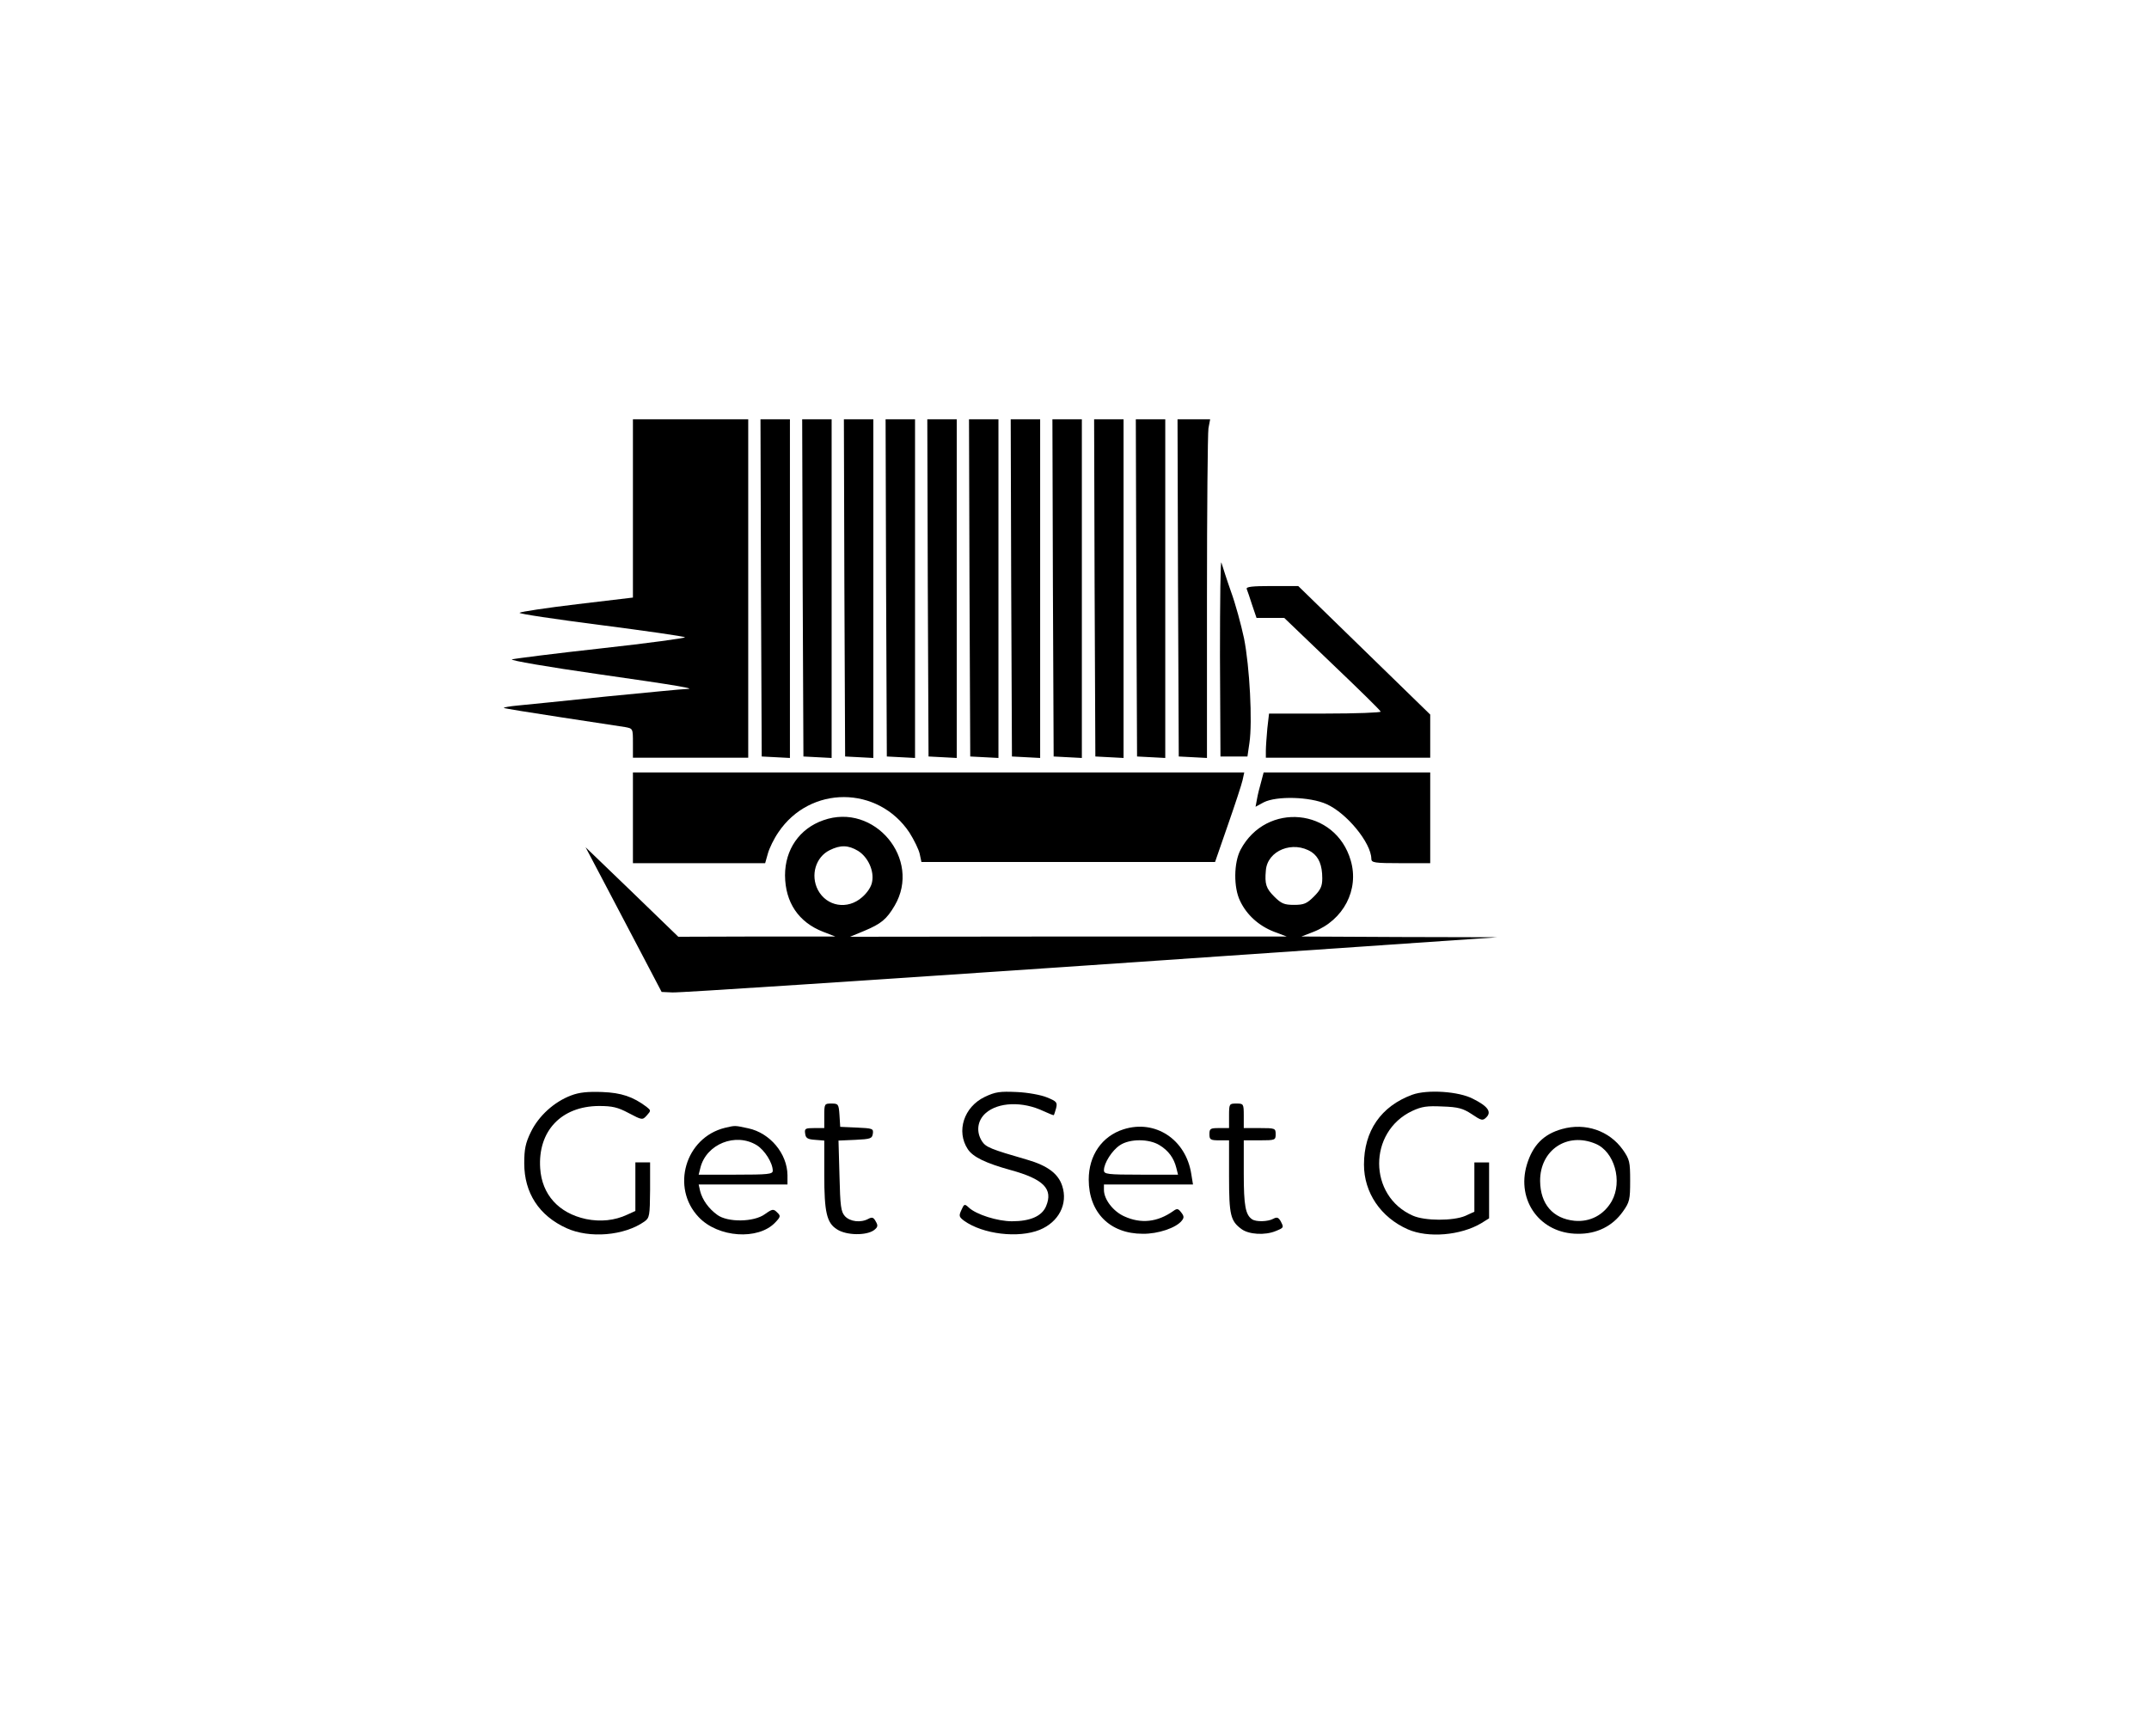 <?xml version="1.0" standalone="no"?>
<!DOCTYPE svg PUBLIC "-//W3C//DTD SVG 20010904//EN"
 "http://www.w3.org/TR/2001/REC-SVG-20010904/DTD/svg10.dtd">
<svg version="1.0" xmlns="http://www.w3.org/2000/svg"
 width="396pt" height="320pt" viewBox="0 0 876 550"
 preserveAspectRatio="xMidYMid meet">

<g transform="translate(0,550) scale(0.1,-0.1)"
fill="#000000" stroke="none">
<path d="M2580 4217 l0 -364 -227 -27 c-126 -15 -231 -31 -235 -35 -5 -4 144
-26 330 -50 185 -24 340 -46 344 -50 4 -3 -149 -24 -340 -45 -191 -21 -355
-42 -365 -45 -10 -4 147 -31 350 -60 336 -48 411 -61 357 -61 -11 0 -154 -14
-319 -30 -165 -17 -328 -34 -363 -37 -34 -3 -61 -8 -58 -10 2 -2 107 -19 232
-38 126 -19 244 -37 262 -40 32 -6 32 -6 32 -65 l0 -60 235 0 235 0 0 690 0
690 -235 0 -235 0 0 -363z"/>
<path d="M3102 3893 l3 -688 58 -3 57 -3 0 691 0 690 -60 0 -60 0 2 -687z"/>
<path d="M3272 3893 l3 -688 58 -3 57 -3 0 691 0 690 -60 0 -60 0 2 -687z"/>
<path d="M3442 3893 l3 -688 58 -3 57 -3 0 691 0 690 -60 0 -60 0 2 -687z"/>
<path d="M3612 3893 l3 -688 58 -3 57 -3 0 691 0 690 -60 0 -60 0 2 -687z"/>
<path d="M3782 3893 l3 -688 58 -3 57 -3 0 691 0 690 -60 0 -60 0 2 -687z"/>
<path d="M3952 3893 l3 -688 58 -3 57 -3 0 691 0 690 -60 0 -60 0 2 -687z"/>
<path d="M4122 3893 l3 -688 58 -3 57 -3 0 691 0 690 -60 0 -60 0 2 -687z"/>
<path d="M4292 3893 l3 -688 58 -3 57 -3 0 691 0 690 -60 0 -60 0 2 -687z"/>
<path d="M4462 3893 l3 -688 58 -3 57 -3 0 691 0 690 -60 0 -60 0 2 -687z"/>
<path d="M4632 3893 l3 -688 58 -3 57 -3 0 691 0 690 -60 0 -60 0 2 -687z"/>
<path d="M4802 3893 l3 -688 58 -3 57 -3 0 653 c0 359 3 670 6 691 l7 37 -67
0 -66 0 2 -687z"/>
<path d="M4973 3615 l2 -410 55 0 55 0 8 55 c13 85 1 312 -22 427 -12 56 -35
141 -53 190 -17 48 -34 102 -39 118 -4 17 -6 -154 -6 -380z"/>
<path d="M5082 3888 c3 -7 13 -37 22 -65 l18 -53 56 0 57 0 195 -187 c107
-102 197 -190 198 -195 2 -4 -100 -8 -226 -8 l-229 0 -7 -61 c-3 -34 -6 -75
-6 -90 l0 -29 335 0 335 0 0 88 0 88 -269 262 -269 262 -107 0 c-82 0 -106 -3
-103 -12z"/>
<path d="M2580 2955 l0 -185 270 0 269 0 11 39 c6 22 25 61 43 87 129 192 406
191 534 -1 19 -30 38 -69 42 -87 l7 -33 599 0 598 0 52 150 c29 83 56 165 60
183 l7 32 -1246 0 -1246 0 0 -185z"/>
<path d="M5141 3102 c-6 -21 -14 -52 -17 -70 l-6 -32 33 18 c53 27 189 23 256
-7 83 -37 182 -158 183 -223 0 -16 12 -18 120 -18 l120 0 0 185 0 185 -340 0
-339 0 -10 -38z"/>
<path d="M3356 2945 c-97 -34 -156 -119 -156 -225 1 -110 55 -191 156 -230
l49 -19 -320 0 -320 -1 -189 183 -189 182 79 -150 c43 -82 113 -215 155 -295
l76 -145 44 -2 c24 -2 791 49 1704 111 l1660 114 -400 1 -400 2 49 19 c123 48
187 172 152 291 -62 214 -344 241 -449 44 -28 -53 -29 -154 -2 -209 27 -57 76
-101 137 -125 l53 -20 -890 0 -890 -1 58 24 c69 29 91 47 124 103 111 189 -83
422 -291 348z m142 -125 c40 -25 66 -81 57 -126 -3 -20 -20 -45 -41 -63 -59
-52 -144 -38 -180 30 -31 60 -9 134 48 162 44 22 76 21 116 -3z m1849 -5 c29
-20 43 -53 43 -107 0 -32 -7 -47 -34 -74 -29 -29 -41 -34 -81 -34 -40 0 -52 5
-81 34 -33 33 -39 51 -34 106 6 82 111 124 187 75z"/>
<path d="M2328 1823 c-69 -26 -132 -83 -164 -149 -22 -45 -27 -70 -27 -128 0
-120 60 -213 172 -264 94 -43 236 -31 318 27 21 15 22 24 23 129 l0 112 -30 0
-30 0 0 -99 0 -99 -33 -15 c-51 -24 -109 -30 -168 -18 -112 24 -180 100 -187
207 -10 152 86 253 239 254 55 0 77 -5 122 -29 55 -29 56 -29 74 -9 17 19 17
20 -2 35 -55 41 -102 57 -180 60 -59 2 -93 -1 -127 -14z"/>
<path d="M4014 1817 c-85 -41 -117 -140 -69 -213 21 -32 73 -57 174 -85 135
-37 175 -77 145 -148 -17 -40 -64 -61 -139 -61 -58 0 -145 27 -176 56 -17 16
-19 15 -30 -10 -11 -24 -10 -28 11 -44 77 -55 221 -72 308 -37 78 32 116 106
92 179 -16 50 -60 83 -143 107 -149 43 -168 51 -184 75 -25 39 -19 85 15 115
51 45 150 49 236 8 22 -10 41 -18 42 -16 1 1 5 14 9 28 6 24 2 28 -37 44 -24
10 -78 20 -123 22 -69 3 -87 1 -131 -20z"/>
<path d="M5757 1826 c-128 -47 -197 -148 -197 -285 0 -114 68 -215 179 -264
82 -36 215 -25 299 25 l32 20 0 114 0 114 -30 0 -30 0 0 -101 0 -100 -37 -17
c-49 -21 -165 -21 -214 1 -182 80 -183 342 -2 427 39 18 60 21 123 18 64 -2
84 -8 119 -31 40 -27 45 -28 60 -13 22 22 6 45 -54 75 -58 31 -188 39 -248 17z"/>
<path d="M3360 1740 l0 -50 -41 0 c-36 0 -40 -2 -37 -22 2 -19 10 -24 41 -26
l37 -3 0 -140 c0 -152 10 -196 52 -222 38 -25 120 -26 151 -3 15 12 17 18 7
35 -9 17 -15 19 -30 11 -31 -17 -75 -12 -96 11 -16 18 -19 40 -22 165 l-4 143
69 3 c61 3 68 5 71 25 3 21 -1 22 -65 25 l-68 3 -3 48 c-3 45 -5 47 -33 47
-28 0 -29 -1 -29 -50z"/>
<path d="M5010 1740 l0 -50 -40 0 c-36 0 -40 -2 -40 -25 0 -22 4 -25 40 -25
l40 0 0 -147 c0 -158 6 -182 51 -215 30 -22 95 -26 139 -8 34 14 34 14 20 41
-9 15 -15 17 -30 9 -22 -12 -70 -13 -86 -2 -27 18 -34 56 -34 186 l0 136 65 0
c63 0 65 1 65 25 0 24 -2 25 -65 25 l-65 0 0 50 c0 49 -1 50 -30 50 -29 0 -30
-1 -30 -50z"/>
<path d="M2955 1691 c-162 -40 -221 -244 -107 -364 79 -84 243 -95 312 -22 22
23 23 27 8 41 -15 15 -19 15 -50 -7 -45 -33 -152 -34 -194 -3 -36 26 -61 62
-70 97 l-6 27 181 0 181 0 0 38 c-1 88 -71 172 -160 191 -56 12 -52 12 -95 2z
m130 -71 c32 -20 65 -72 65 -104 0 -14 -19 -16 -151 -16 l-151 0 7 28 c24 97
144 145 230 92z"/>
<path d="M4580 1685 c-88 -28 -142 -106 -142 -205 0 -134 86 -221 220 -221 62
-1 136 24 159 53 10 12 10 19 -2 34 -12 16 -17 17 -32 6 -65 -46 -132 -53
-200 -22 -45 20 -83 69 -83 108 l0 22 181 0 182 0 -7 43 c-22 141 -147 223
-276 182z m147 -65 c36 -22 58 -52 68 -92 l7 -28 -151 0 c-138 0 -151 2 -151
18 0 29 33 81 65 102 40 27 119 27 162 0z"/>
<path d="M6367 1686 c-75 -21 -119 -66 -143 -145 -44 -147 55 -282 208 -282
77 -1 141 31 183 90 28 39 30 50 30 126 0 77 -2 87 -30 127 -55 77 -152 111
-248 84z m137 -60 c77 -32 111 -153 66 -234 -32 -56 -88 -86 -152 -80 -88 9
-139 68 -140 162 -1 126 110 201 226 152z"/>
</g>
</svg>
